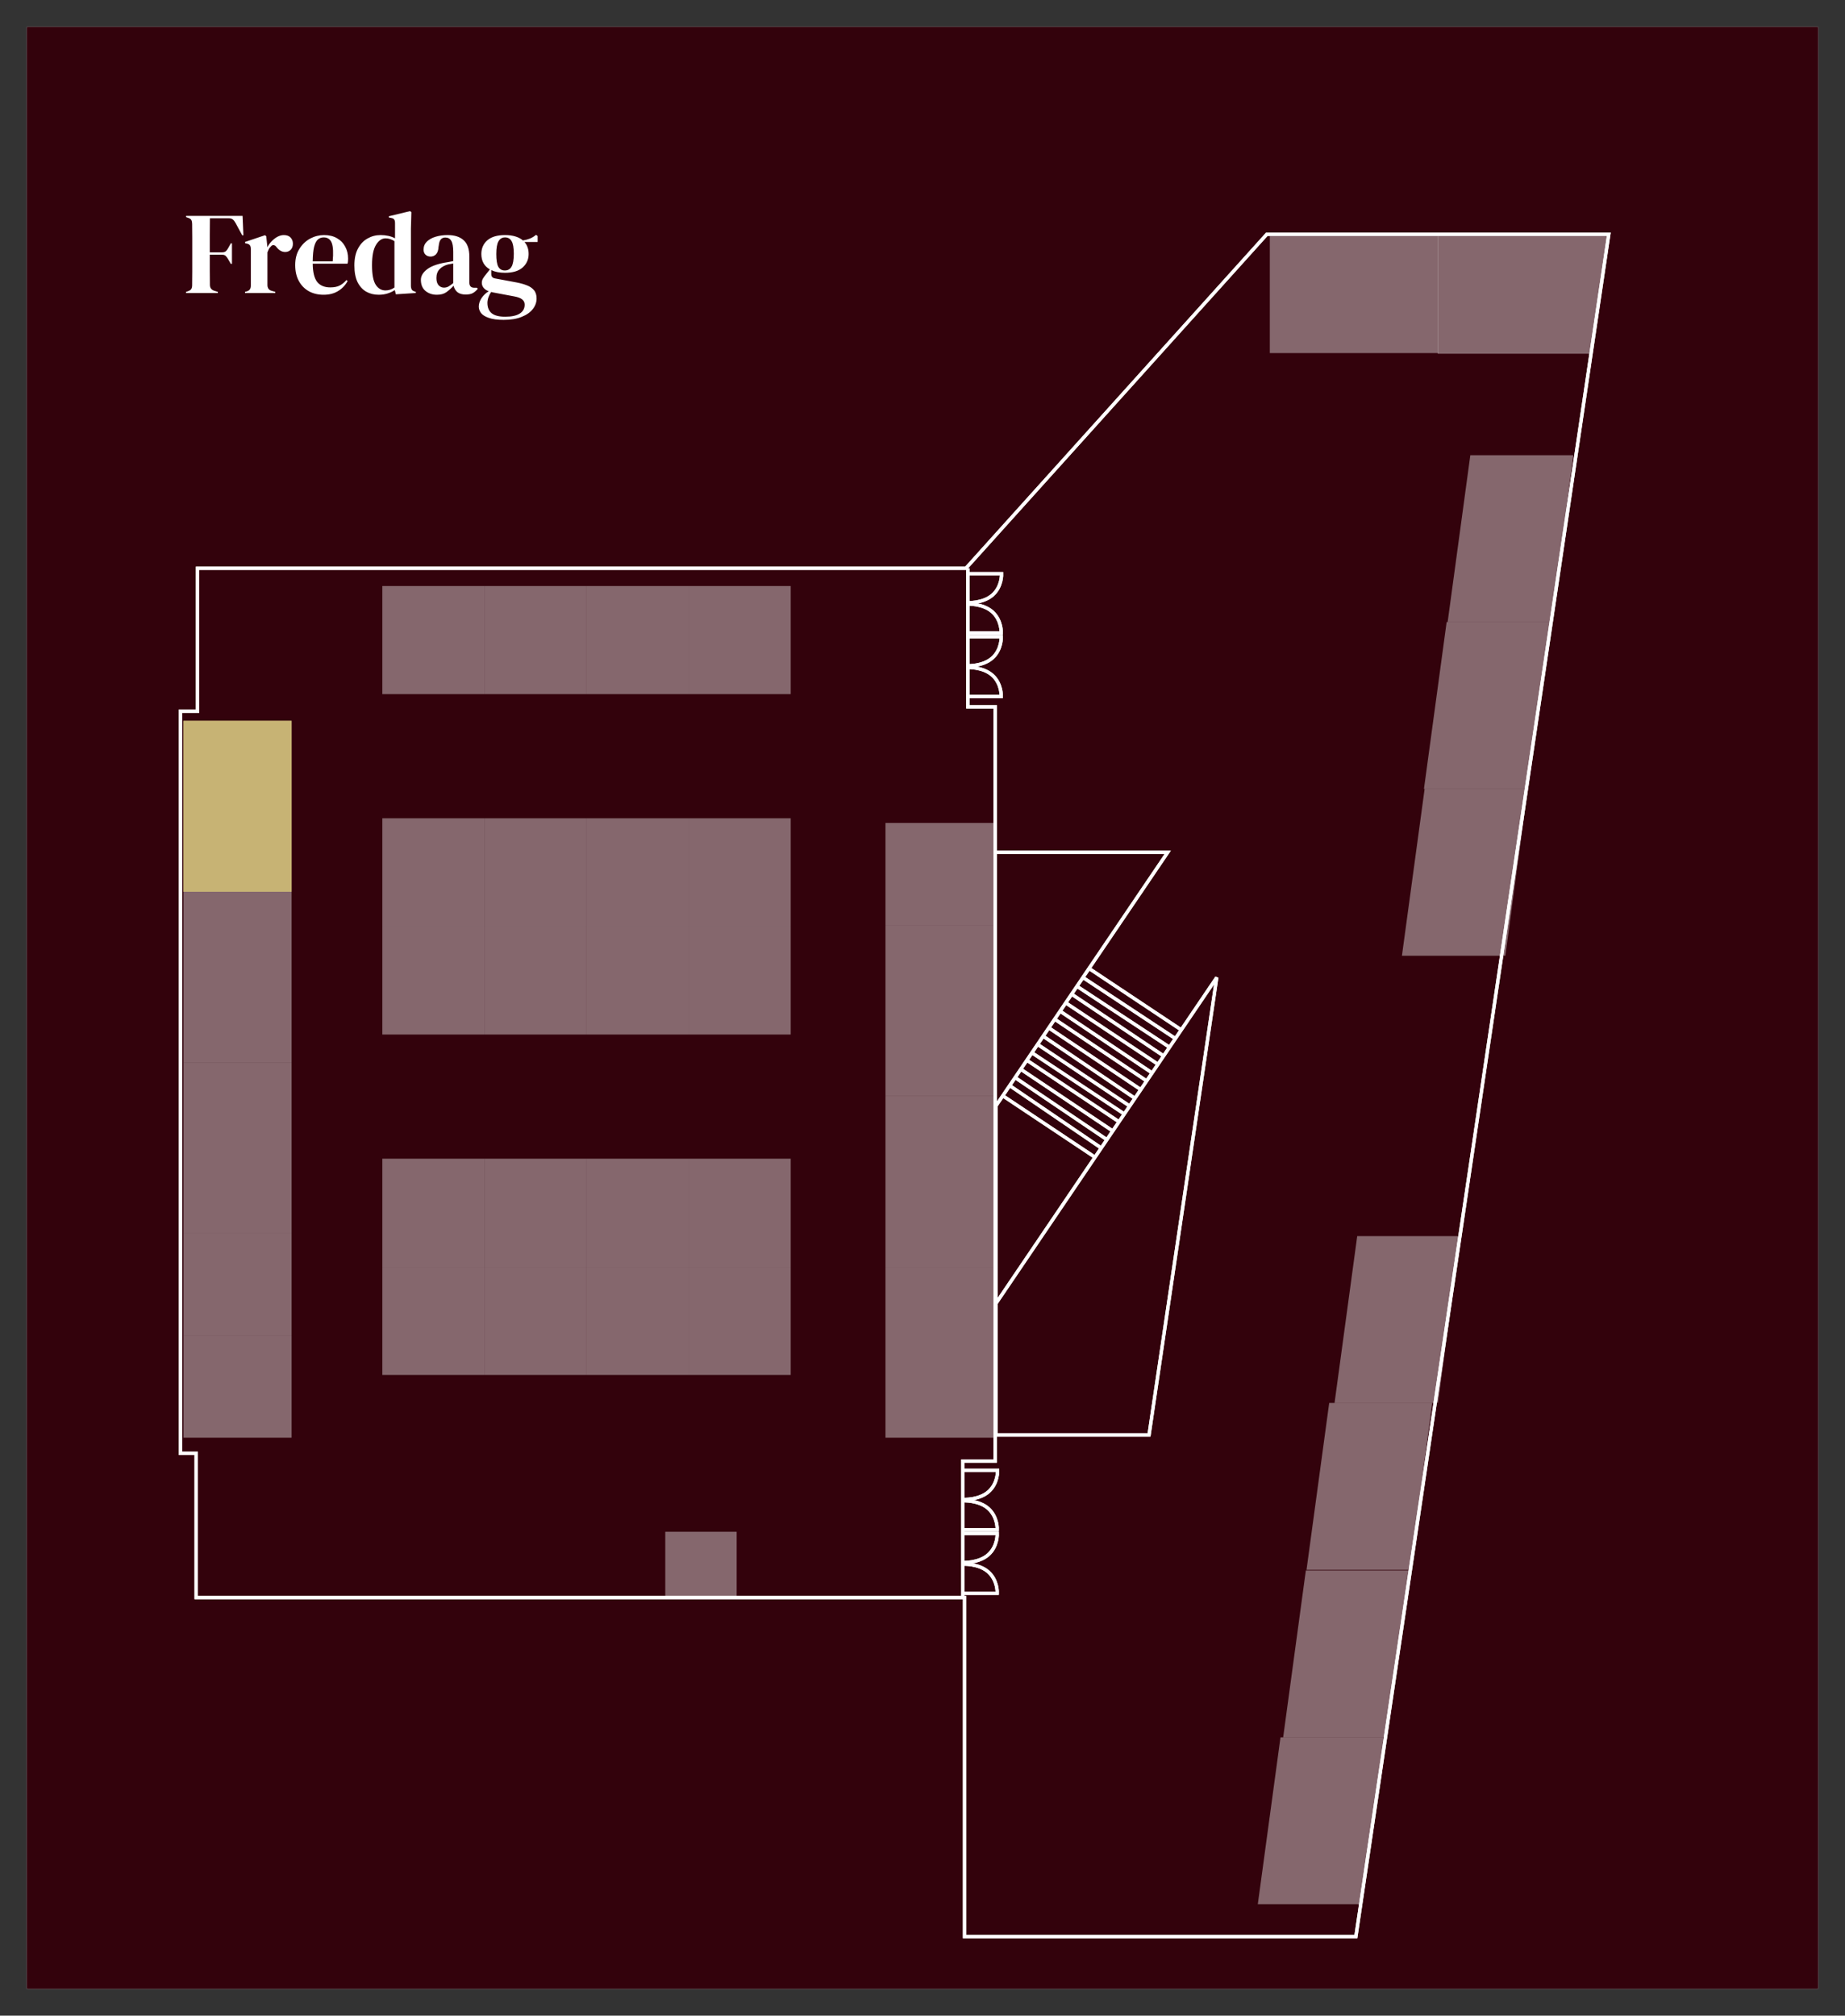 <svg width="100%" height="100%" viewBox="0 0 2765 3020" fill="none" xmlns="http://www.w3.org/2000/svg">
<rect x="0" y="0" width="2765" height="3020" fill="#333333" stroke="none"/>
<path d="M40 42C40 40.895 40.895 40 42 40H2723C2724.1 40 2725 40.895 2725 42V2978C2725 2979.1 2724.1 2980 2723 2980H42C40.895 2980 40 2979.1 40 2978V42Z" fill="#33020C"/>
<path d="M1447.5 851.5H296V1065.5H270.5V2177.5H294V2393.5H1445.5V2901.5H2032L2411 351H1898.5L1447.5 851.5Z" stroke="white" stroke-width="5"/>
<path d="M1447.5 851.5H296V1065.5H270.5V2177.5H294V2393.5H1445.5V2901.5H2032L2411 351H1898.5L1447.5 851.5Z" stroke="white" stroke-width="5"/>
<rect x="573" y="878" width="153" height="162" fill="white" fill-opacity="0.4"/>
<rect x="573" y="1388" width="153" height="162" fill="white" fill-opacity="0.4"/>
<rect x="573" y="1898" width="153" height="162" fill="white" fill-opacity="0.4"/>
<rect x="726" y="1388" width="153" height="162" transform="rotate(-180 726 1388)" fill="white" fill-opacity="0.4"/>
<rect x="726" y="1898" width="153" height="162" transform="rotate(-180 726 1898)" fill="white" fill-opacity="0.4"/>
<rect x="726" y="878" width="153" height="162" fill="white" fill-opacity="0.4"/>
<rect x="726" y="1388" width="153" height="162" fill="white" fill-opacity="0.4"/>
<rect x="726" y="1898" width="153" height="162" fill="white" fill-opacity="0.4"/>
<rect x="879" y="1388" width="153" height="162" transform="rotate(-180 879 1388)" fill="white" fill-opacity="0.4"/>
<rect x="879" y="1898" width="153" height="162" transform="rotate(-180 879 1898)" fill="white" fill-opacity="0.4"/>
<rect x="879" y="878" width="153" height="162" fill="white" fill-opacity="0.4"/>
<rect x="879" y="1388" width="153" height="162" fill="white" fill-opacity="0.4"/>
<rect x="879" y="1898" width="153" height="162" fill="white" fill-opacity="0.4"/>
<rect x="1032" y="1388" width="153" height="162" transform="rotate(-180 1032 1388)" fill="white" fill-opacity="0.4"/>
<rect x="1032" y="1898" width="153" height="162" transform="rotate(-180 1032 1898)" fill="white" fill-opacity="0.4"/>
<rect x="1032" y="878" width="153" height="162" fill="white" fill-opacity="0.4"/>
<rect x="1032" y="1388" width="153" height="162" fill="white" fill-opacity="0.4"/>
<rect x="1032" y="1898" width="153" height="162" fill="white" fill-opacity="0.4"/>
<rect x="1185" y="1388" width="153" height="162" transform="rotate(-180 1185 1388)" fill="white" fill-opacity="0.4"/>
<rect x="1185" y="1898" width="153" height="162" transform="rotate(-180 1185 1898)" fill="white" fill-opacity="0.4"/>
<rect x="275" y="1336" width="256" height="162" transform="rotate(-90 275 1336)" fill="#C7B374"/>
<rect x="275" y="1336" width="256" height="162" transform="rotate(-90 275 1336)" fill="#C7B374"/>
<rect x="275" y="1592" width="256" height="162" transform="rotate(-90 275 1592)" fill="white" fill-opacity="0.4"/>
<rect x="275" y="1848" width="256" height="162" transform="rotate(-90 275 1848)" fill="white" fill-opacity="0.4"/>
<rect x="275" y="2154" width="153" height="162" transform="rotate(-90 275 2154)" fill="#85676D"/>
<rect x="275" y="2001" width="153" height="162" transform="rotate(-90 275 2001)" fill="white" fill-opacity="0.4"/>
<rect x="1489" y="1898" width="256" height="162" transform="rotate(90 1489 1898)" fill="white" fill-opacity="0.4"/>
<rect x="1489" y="1642" width="256" height="162" transform="rotate(90 1489 1642)" fill="white" fill-opacity="0.4"/>
<rect x="1489" y="1386" width="256" height="162" transform="rotate(90 1489 1386)" fill="white" fill-opacity="0.4"/>
<rect x="1489" y="1233" width="153" height="162" transform="rotate(90 1489 1233)" fill="white" fill-opacity="0.4"/>
<path d="M2203.5 682H2358L2324.5 932H2169.5L2203.5 682Z" fill="white" fill-opacity="0.4"/>
<path d="M2168 932H2322.5L2289 1182H2134L2168 932Z" fill="white" fill-opacity="0.4"/>
<path d="M2135 1182H2289.5L2256 1432H2101L2135 1182Z" fill="white" fill-opacity="0.4"/>
<path d="M2034 1852H2188.5L2155 2102H2000L2034 1852Z" fill="white" fill-opacity="0.4"/>
<path d="M1992 2102H2146.5L2113 2352H1958L1992 2102Z" fill="white" fill-opacity="0.4"/>
<path d="M1957 2353H2111.5L2078 2603H1923L1957 2353Z" fill="white" fill-opacity="0.4"/>
<path d="M1919 2603H2073.5L2040 2853H1885L1919 2603Z" fill="white" fill-opacity="0.4"/>
<path d="M1903 529V354H2155V529H1903Z" fill="white" fill-opacity="0.4"/>
<path d="M2154.5 354H2409.5L2385.5 530H2154.5V354Z" fill="white" fill-opacity="0.4"/>
<path d="M1450.5 851.5V1059H1491.5V2189H1443V2394.5" stroke="white" stroke-width="5"/>
<path d="M1450.5 851.5V1059H1491.5V2189H1443V2394.5" stroke="white" stroke-width="5"/>
<path d="M1491.5 1277H1750L1632.09 1451M1492.5 1953V1657L1502.83 1641.75M1492.5 1953V2150H1722L1823.5 1464.5L1770.31 1543M1492.5 1953L1641 1733.84M1770.31 1543L1632.09 1451M1770.31 1543L1761.5 1556M1632.09 1451L1622.94 1464.5M1622.94 1464.5L1761.5 1556M1622.94 1464.5L1614 1477.7M1761.5 1556L1752.69 1569M1752.69 1569L1614 1477.7M1752.69 1569L1743.88 1582M1614 1477.7L1606 1489.5M1606 1489.5L1743.88 1582M1606 1489.5L1597.19 1502.5M1743.88 1582L1735.41 1594.5M1735.41 1594.5L1597.19 1502.5M1735.41 1594.5L1726.61 1607.5M1597.19 1502.5L1588.72 1515M1588.72 1515L1726.61 1607.5M1588.72 1515L1580.59 1527M1726.61 1607.5L1718.47 1619.5M1718.47 1619.5L1580.59 1527M1718.47 1619.5L1709.67 1632.5M1580.59 1527L1571.78 1540M1571.78 1540L1709.67 1632.5M1571.78 1540L1563.31 1552.5M1709.67 1632.5L1700.86 1645.5M1700.86 1645.5L1563.31 1552.5M1700.86 1645.5L1693 1657.1M1563.31 1552.5L1555 1564.77M1555 1564.77L1693 1657.1M1555 1564.77L1546.5 1577.31M1693 1657.1L1684.93 1669M1684.93 1669L1546.5 1577.31M1684.93 1669L1677 1680.71M1546.5 1577.31L1538.92 1588.5M1538.92 1588.5L1677 1680.71M1538.92 1588.5L1529.77 1602M1677 1680.71L1667.66 1694.5M1667.66 1694.5L1529.77 1602M1667.66 1694.5L1658.85 1707.5M1529.77 1602L1521.3 1614.5M1521.3 1614.5L1658.85 1707.5M1521.3 1614.5L1513.17 1626.5M1658.85 1707.5L1650.38 1720M1650.38 1720L1513.17 1626.5M1650.38 1720L1641 1733.84M1513.17 1626.5L1502.83 1641.75M1502.83 1641.75L1641 1733.84" stroke="white" stroke-width="5"/>
<path d="M1491.5 1277H1750L1632.09 1451M1492.5 1953V1657L1502.83 1641.75M1492.5 1953V2150H1722L1823.5 1464.5L1770.31 1543M1492.5 1953L1641 1733.84M1770.31 1543L1632.09 1451M1770.31 1543L1761.5 1556M1632.09 1451L1622.94 1464.5M1622.94 1464.5L1761.5 1556M1622.94 1464.5L1614 1477.7M1761.5 1556L1752.69 1569M1752.69 1569L1614 1477.7M1752.69 1569L1743.88 1582M1614 1477.7L1606 1489.5M1606 1489.5L1743.88 1582M1606 1489.5L1597.19 1502.5M1743.88 1582L1735.41 1594.5M1735.41 1594.5L1597.19 1502.5M1735.41 1594.5L1726.61 1607.5M1597.19 1502.5L1588.72 1515M1588.72 1515L1726.61 1607.5M1588.72 1515L1580.59 1527M1726.61 1607.5L1718.47 1619.5M1718.47 1619.5L1580.59 1527M1718.47 1619.5L1709.67 1632.5M1580.59 1527L1571.78 1540M1571.78 1540L1709.67 1632.5M1571.78 1540L1563.31 1552.5M1709.67 1632.5L1700.86 1645.5M1700.86 1645.5L1563.31 1552.5M1700.86 1645.5L1693 1657.1M1563.31 1552.5L1555 1564.77M1555 1564.77L1693 1657.1M1555 1564.77L1546.5 1577.31M1693 1657.1L1684.93 1669M1684.93 1669L1546.5 1577.31M1684.93 1669L1677 1680.71M1546.5 1577.31L1538.92 1588.5M1538.92 1588.5L1677 1680.71M1538.92 1588.5L1529.77 1602M1677 1680.71L1667.66 1694.5M1667.66 1694.5L1529.77 1602M1667.66 1694.5L1658.85 1707.5M1529.77 1602L1521.3 1614.5M1521.3 1614.5L1658.85 1707.5M1521.3 1614.5L1513.17 1626.5M1658.85 1707.5L1650.38 1720M1650.38 1720L1513.17 1626.5M1650.38 1720L1641 1733.84M1513.17 1626.5L1502.83 1641.75M1502.83 1641.75L1641 1733.84" stroke="white" stroke-width="5"/>
<path d="M1449.5 859.5H1501C1501 859.5 1502 878.726 1487.5 891.5C1473 904.274 1449.5 903 1449.5 903" stroke="white" stroke-width="5"/>
<path d="M1449 954H1500.5C1500.5 954 1501.5 973.226 1487 986C1472.5 998.774 1449 997.5 1449 997.5" stroke="white" stroke-width="5"/>
<path d="M1449 948.535H1500.5C1500.5 948.535 1501.5 929.309 1487 916.535C1472.5 903.761 1449 905.035 1449 905.035" stroke="white" stroke-width="5"/>
<path d="M1449 1043.54H1500.5C1500.5 1043.54 1501.5 1024.31 1487 1011.54C1472.5 998.761 1449 1000.04 1449 1000.04" stroke="white" stroke-width="5"/>
<path d="M1449.5 859.5H1501C1501 859.5 1502 878.726 1487.5 891.5C1473 904.274 1449.5 903 1449.5 903" stroke="white" stroke-width="5"/>
<path d="M1449 954H1500.5C1500.5 954 1501.5 973.226 1487 986C1472.5 998.774 1449 997.5 1449 997.5" stroke="white" stroke-width="5"/>
<path d="M1449 948.535H1500.5C1500.5 948.535 1501.5 929.309 1487 916.535C1472.5 903.761 1449 905.035 1449 905.035" stroke="white" stroke-width="5"/>
<path d="M1449 1043.54H1500.5C1500.5 1043.54 1501.5 1024.31 1487 1011.54C1472.5 998.761 1449 1000.04 1449 1000.04" stroke="white" stroke-width="5"/>
<path d="M1443.5 2203H1495C1495 2203 1496 2222.23 1481.5 2235C1467 2247.77 1443.5 2246.5 1443.5 2246.5" stroke="white" stroke-width="5"/>
<path d="M1443 2297.5H1494.5C1494.5 2297.5 1495.5 2316.73 1481 2329.5C1466.5 2342.27 1443 2341 1443 2341" stroke="white" stroke-width="5"/>
<path d="M1443 2292.04H1494.5C1494.5 2292.04 1495.5 2272.81 1481 2260.04C1466.5 2247.26 1443 2248.54 1443 2248.54" stroke="white" stroke-width="5"/>
<path d="M1443 2387.04H1494.5C1494.5 2387.04 1495.5 2367.81 1481 2355.04C1466.5 2342.26 1443 2343.54 1443 2343.54" stroke="white" stroke-width="5"/>
<path d="M1443.5 2203H1495C1495 2203 1496 2222.23 1481.5 2235C1467 2247.77 1443.5 2246.5 1443.5 2246.5" stroke="white" stroke-width="5"/>
<path d="M1443 2297.5H1494.5C1494.5 2297.5 1495.5 2316.73 1481 2329.5C1466.5 2342.27 1443 2341 1443 2341" stroke="white" stroke-width="5"/>
<path d="M1443 2292.04H1494.5C1494.5 2292.04 1495.5 2272.81 1481 2260.04C1466.5 2247.26 1443 2248.54 1443 2248.54" stroke="white" stroke-width="5"/>
<path d="M1443 2387.04H1494.5C1494.5 2387.04 1495.5 2367.81 1481 2355.04C1466.5 2342.26 1443 2343.54 1443 2343.54" stroke="white" stroke-width="5"/>
<path d="M1104 2393H997V2295H1104V2393Z" fill="white" fill-opacity="0.4"/>
<path d="M278.85 439V437.25L282 436.2C284.333 435.383 285.908 434.275 286.725 432.875C287.542 431.475 287.95 429.608 287.95 427.275C288.067 420.275 288.125 413.217 288.125 406.1C288.125 398.983 288.125 391.867 288.125 384.75V377.75C288.125 370.75 288.125 363.75 288.125 356.75C288.125 349.633 288.067 342.575 287.95 335.575C287.95 333.242 287.6 331.375 286.9 329.975C286.317 328.575 284.917 327.467 282.7 326.65L278.85 325.25V323.5H363.55L364.775 352.55H363.025L353.05 334.175C351.883 331.958 350.542 330.208 349.025 328.925C347.508 327.642 345.408 327 342.725 327H314.55C314.433 335.283 314.375 343.742 314.375 352.375C314.375 361.008 314.375 369.583 314.375 378.1H332.575C335.258 378.1 337.242 377.517 338.525 376.35C339.808 375.183 341.033 373.492 342.2 371.275L345.875 364.625H347.625V395.25H345.875L342.025 388.6C340.858 386.5 339.633 384.808 338.35 383.525C337.183 382.242 335.258 381.6 332.575 381.6H314.375C314.375 389.767 314.375 397.583 314.375 405.05C314.375 412.4 314.433 419.633 314.55 426.75C314.55 431.3 316.767 434.275 321.2 435.675L326.45 437.25V439H278.85ZM367.196 439V437.25L369.821 436.55C372.155 435.85 373.73 434.8 374.546 433.4C375.48 432 375.946 430.192 375.946 427.975V373.2C375.946 370.633 375.48 368.767 374.546 367.6C373.73 366.317 372.155 365.442 369.821 364.975L367.196 364.275V362.525L397.296 352.375L399.046 354.125L400.621 369.175V370.575C402.255 367.308 404.355 364.333 406.921 361.65C409.605 358.85 412.521 356.575 415.671 354.825C418.938 353.075 422.146 352.2 425.296 352.2C429.73 352.2 433.113 353.425 435.446 355.875C437.78 358.325 438.946 361.417 438.946 365.15C438.946 369.117 437.78 372.208 435.446 374.425C433.23 376.525 430.546 377.575 427.396 377.575C422.496 377.575 418.18 375.125 414.446 370.225L414.096 369.875C412.93 368.242 411.588 367.367 410.071 367.25C408.555 367.017 407.155 367.717 405.871 369.35C404.705 370.4 403.713 371.683 402.896 373.2C402.196 374.6 401.496 376.233 400.796 378.1V426.925C400.796 431.592 402.838 434.508 406.921 435.675L412.521 437.25V439H367.196ZM485.633 352.2C493.216 352.2 499.691 353.775 505.058 356.925C510.425 359.958 514.508 364.158 517.308 369.525C520.225 374.775 521.683 380.783 521.683 387.55C521.683 388.833 521.625 390.175 521.508 391.575C521.391 392.858 521.158 394.025 520.808 395.075H468.658C468.775 407.675 470.991 416.775 475.308 422.375C479.741 427.858 486.275 430.6 494.908 430.6C500.741 430.6 505.466 429.667 509.083 427.8C512.7 425.933 516.083 423.192 519.233 419.575L520.983 421.15C517.366 427.567 512.525 432.583 506.458 436.2C500.508 439.817 493.333 441.625 484.933 441.625C476.65 441.625 469.3 439.875 462.883 436.375C456.466 432.758 451.45 427.625 447.833 420.975C444.216 414.325 442.408 406.392 442.408 397.175C442.408 387.608 444.508 379.5 448.708 372.85C452.908 366.083 458.275 360.95 464.808 357.45C471.458 353.95 478.4 352.2 485.633 352.2ZM485.108 355.7C481.725 355.7 478.808 356.75 476.358 358.85C474.025 360.833 472.158 364.45 470.758 369.7C469.475 374.833 468.775 382.125 468.658 391.575H498.583C499.75 378.858 499.283 369.7 497.183 364.1C495.083 358.5 491.058 355.7 485.108 355.7ZM567.504 441.625C560.621 441.625 554.438 440.108 548.954 437.075C543.471 433.925 539.096 429.142 535.829 422.725C532.679 416.192 531.104 407.85 531.104 397.7C531.104 387.433 532.913 378.975 536.529 372.325C540.146 365.558 544.929 360.542 550.879 357.275C556.829 353.892 563.304 352.2 570.304 352.2C574.388 352.2 578.296 352.608 582.029 353.425C585.763 354.242 589.088 355.467 592.004 357.1V334.35C592.004 331.9 591.596 330.092 590.779 328.925C590.079 327.758 588.504 326.942 586.054 326.475L582.729 325.775V324.025L614.579 316.325L616.504 317.9L615.804 342.4V427.975C615.804 430.308 616.213 432.233 617.029 433.75C617.846 435.15 619.363 436.142 621.579 436.725L623.154 437.25V439L593.229 440.925L591.654 434.625C588.504 436.725 584.888 438.417 580.804 439.7C576.838 440.983 572.404 441.625 567.504 441.625ZM577.654 435.15C582.554 435.15 587.046 433.692 591.129 430.775V361.3C586.813 358.5 582.379 357.1 577.829 357.1C572.229 357.1 567.446 360.367 563.479 366.9C559.513 373.317 557.529 383.467 557.529 397.35C557.529 411.233 559.396 421.033 563.129 426.75C566.863 432.35 571.704 435.15 577.654 435.15ZM654.734 441.625C647.967 441.625 642.25 439.7 637.584 435.85C633.034 432 630.759 426.458 630.759 419.225C630.759 413.742 633.559 408.725 639.159 404.175C644.759 399.508 653.567 396.008 665.584 393.675C667.45 393.325 669.55 392.975 671.884 392.625C674.217 392.158 676.667 391.692 679.234 391.225V377.4C679.234 369.467 678.242 363.925 676.259 360.775C674.392 357.508 671.417 355.875 667.334 355.875C664.534 355.875 662.317 356.808 660.684 358.675C659.05 360.425 658 363.517 657.534 367.95L657.184 369.875C656.95 374.892 655.725 378.567 653.509 380.9C651.292 383.233 648.55 384.4 645.284 384.4C642.25 384.4 639.742 383.467 637.759 381.6C635.775 379.733 634.784 377.225 634.784 374.075C634.784 369.292 636.417 365.267 639.684 362C643.067 358.733 647.5 356.283 652.984 354.65C658.467 353.017 664.417 352.2 670.834 352.2C681.217 352.2 689.209 354.767 694.809 359.9C700.525 364.917 703.384 373.142 703.384 384.575V423.25C703.384 428.5 705.834 431.125 710.734 431.125H714.584L716.159 432.525C713.942 435.325 711.492 437.483 708.809 439C706.242 440.517 702.567 441.275 697.784 441.275C692.65 441.275 688.567 440.108 685.534 437.775C682.617 435.325 680.692 432.117 679.759 428.15C676.259 431.883 672.642 435.092 668.909 437.775C665.292 440.342 660.567 441.625 654.734 441.625ZM665.409 430.95C667.742 430.95 669.9 430.425 671.884 429.375C673.984 428.208 676.434 426.458 679.234 424.125V394.725C678.067 394.958 676.9 395.192 675.734 395.425C674.567 395.658 673.225 395.892 671.709 396.125C666.342 397.525 662.025 399.917 658.759 403.3C655.609 406.567 654.034 411 654.034 416.6C654.034 421.383 655.142 425 657.359 427.45C659.575 429.783 662.259 430.95 665.409 430.95ZM756.713 408.725C748.663 408.725 741.838 407.383 736.238 404.7V410.65C736.238 414.267 738.047 416.425 741.663 417.125L774.563 423.25C780.047 424.3 785.005 425.7 789.438 427.45C793.872 429.083 797.43 431.475 800.113 434.625C802.797 437.658 804.138 441.858 804.138 447.225C804.138 452.942 802.272 458.192 798.538 462.975C794.805 467.875 789.263 471.783 781.913 474.7C774.68 477.733 765.638 479.25 754.788 479.25C745.455 479.25 738.047 478.258 732.563 476.275C727.08 474.408 723.172 471.958 720.838 468.925C718.622 465.892 717.513 462.683 717.513 459.3C717.513 455.1 718.913 450.842 721.713 446.525C724.63 442.325 728.188 438.942 732.388 436.375C728.772 434.975 726.147 433.167 724.513 430.95C722.88 428.733 722.063 426.342 722.063 423.775C722.063 421.442 722.647 419.283 723.813 417.3C725.097 415.2 726.613 413.1 728.363 411L734.138 403.65C725.622 398.75 721.363 391.05 721.363 380.55C721.363 372.15 724.338 365.325 730.288 360.075C736.355 354.825 745.222 352.2 756.888 352.2C762.838 352.2 768.03 352.9 772.463 354.3C777.013 355.7 780.747 357.683 783.663 360.25C787.397 359.667 790.897 358.733 794.163 357.45C797.547 356.05 800.58 354.183 803.263 351.85L805.713 353.6V362.525H785.938C790.138 367.192 792.238 373.2 792.238 380.55C792.238 388.717 789.205 395.483 783.138 400.85C777.188 406.1 768.38 408.725 756.713 408.725ZM756.538 405.225C761.205 405.225 764.588 403.3 766.688 399.45C768.905 395.6 770.013 389.183 770.013 380.2C770.013 371.217 768.905 364.917 766.688 361.3C764.588 357.567 761.322 355.7 756.888 355.7C752.572 355.7 749.305 357.625 747.088 361.475C744.872 365.208 743.763 371.567 743.763 380.55C743.763 389.533 744.755 395.892 746.738 399.625C748.838 403.358 752.105 405.225 756.538 405.225ZM730.463 453.7C730.463 460.583 732.563 465.775 736.763 469.275C741.08 472.775 747.847 474.525 757.063 474.525C766.747 474.525 774.038 472.95 778.938 469.8C783.838 466.65 786.288 462.217 786.288 456.5C786.288 453.233 785.063 450.608 782.613 448.625C780.28 446.642 776.255 445.125 770.538 444.075L738.863 438.125C737.93 437.892 736.997 437.658 736.063 437.425C734.43 439.758 733.088 442.383 732.038 445.3C730.988 448.333 730.463 451.133 730.463 453.7Z" fill="white"/>
<path d="M42 41H2723V39H42V41ZM2724 42V2978H2726V42H2724ZM2723 2979H42V2981H2723V2979ZM41 2978V42H39V2978H41ZM42 2979C41.448 2979 41 2978.55 41 2978H39C39 2979.66 40.343 2981 42 2981V2979ZM2724 2978C2724 2978.55 2723.55 2979 2723 2979V2981C2724.66 2981 2726 2979.66 2726 2978H2724ZM2723 41C2723.55 41 2724 41.448 2724 42H2726C2726 40.343 2724.66 39 2723 39V41ZM42 39C40.343 39 39 40.343 39 42H41C41 41.448 41.448 41 42 41V39Z" fill="white" fill-opacity="0.1"/>
</svg>
